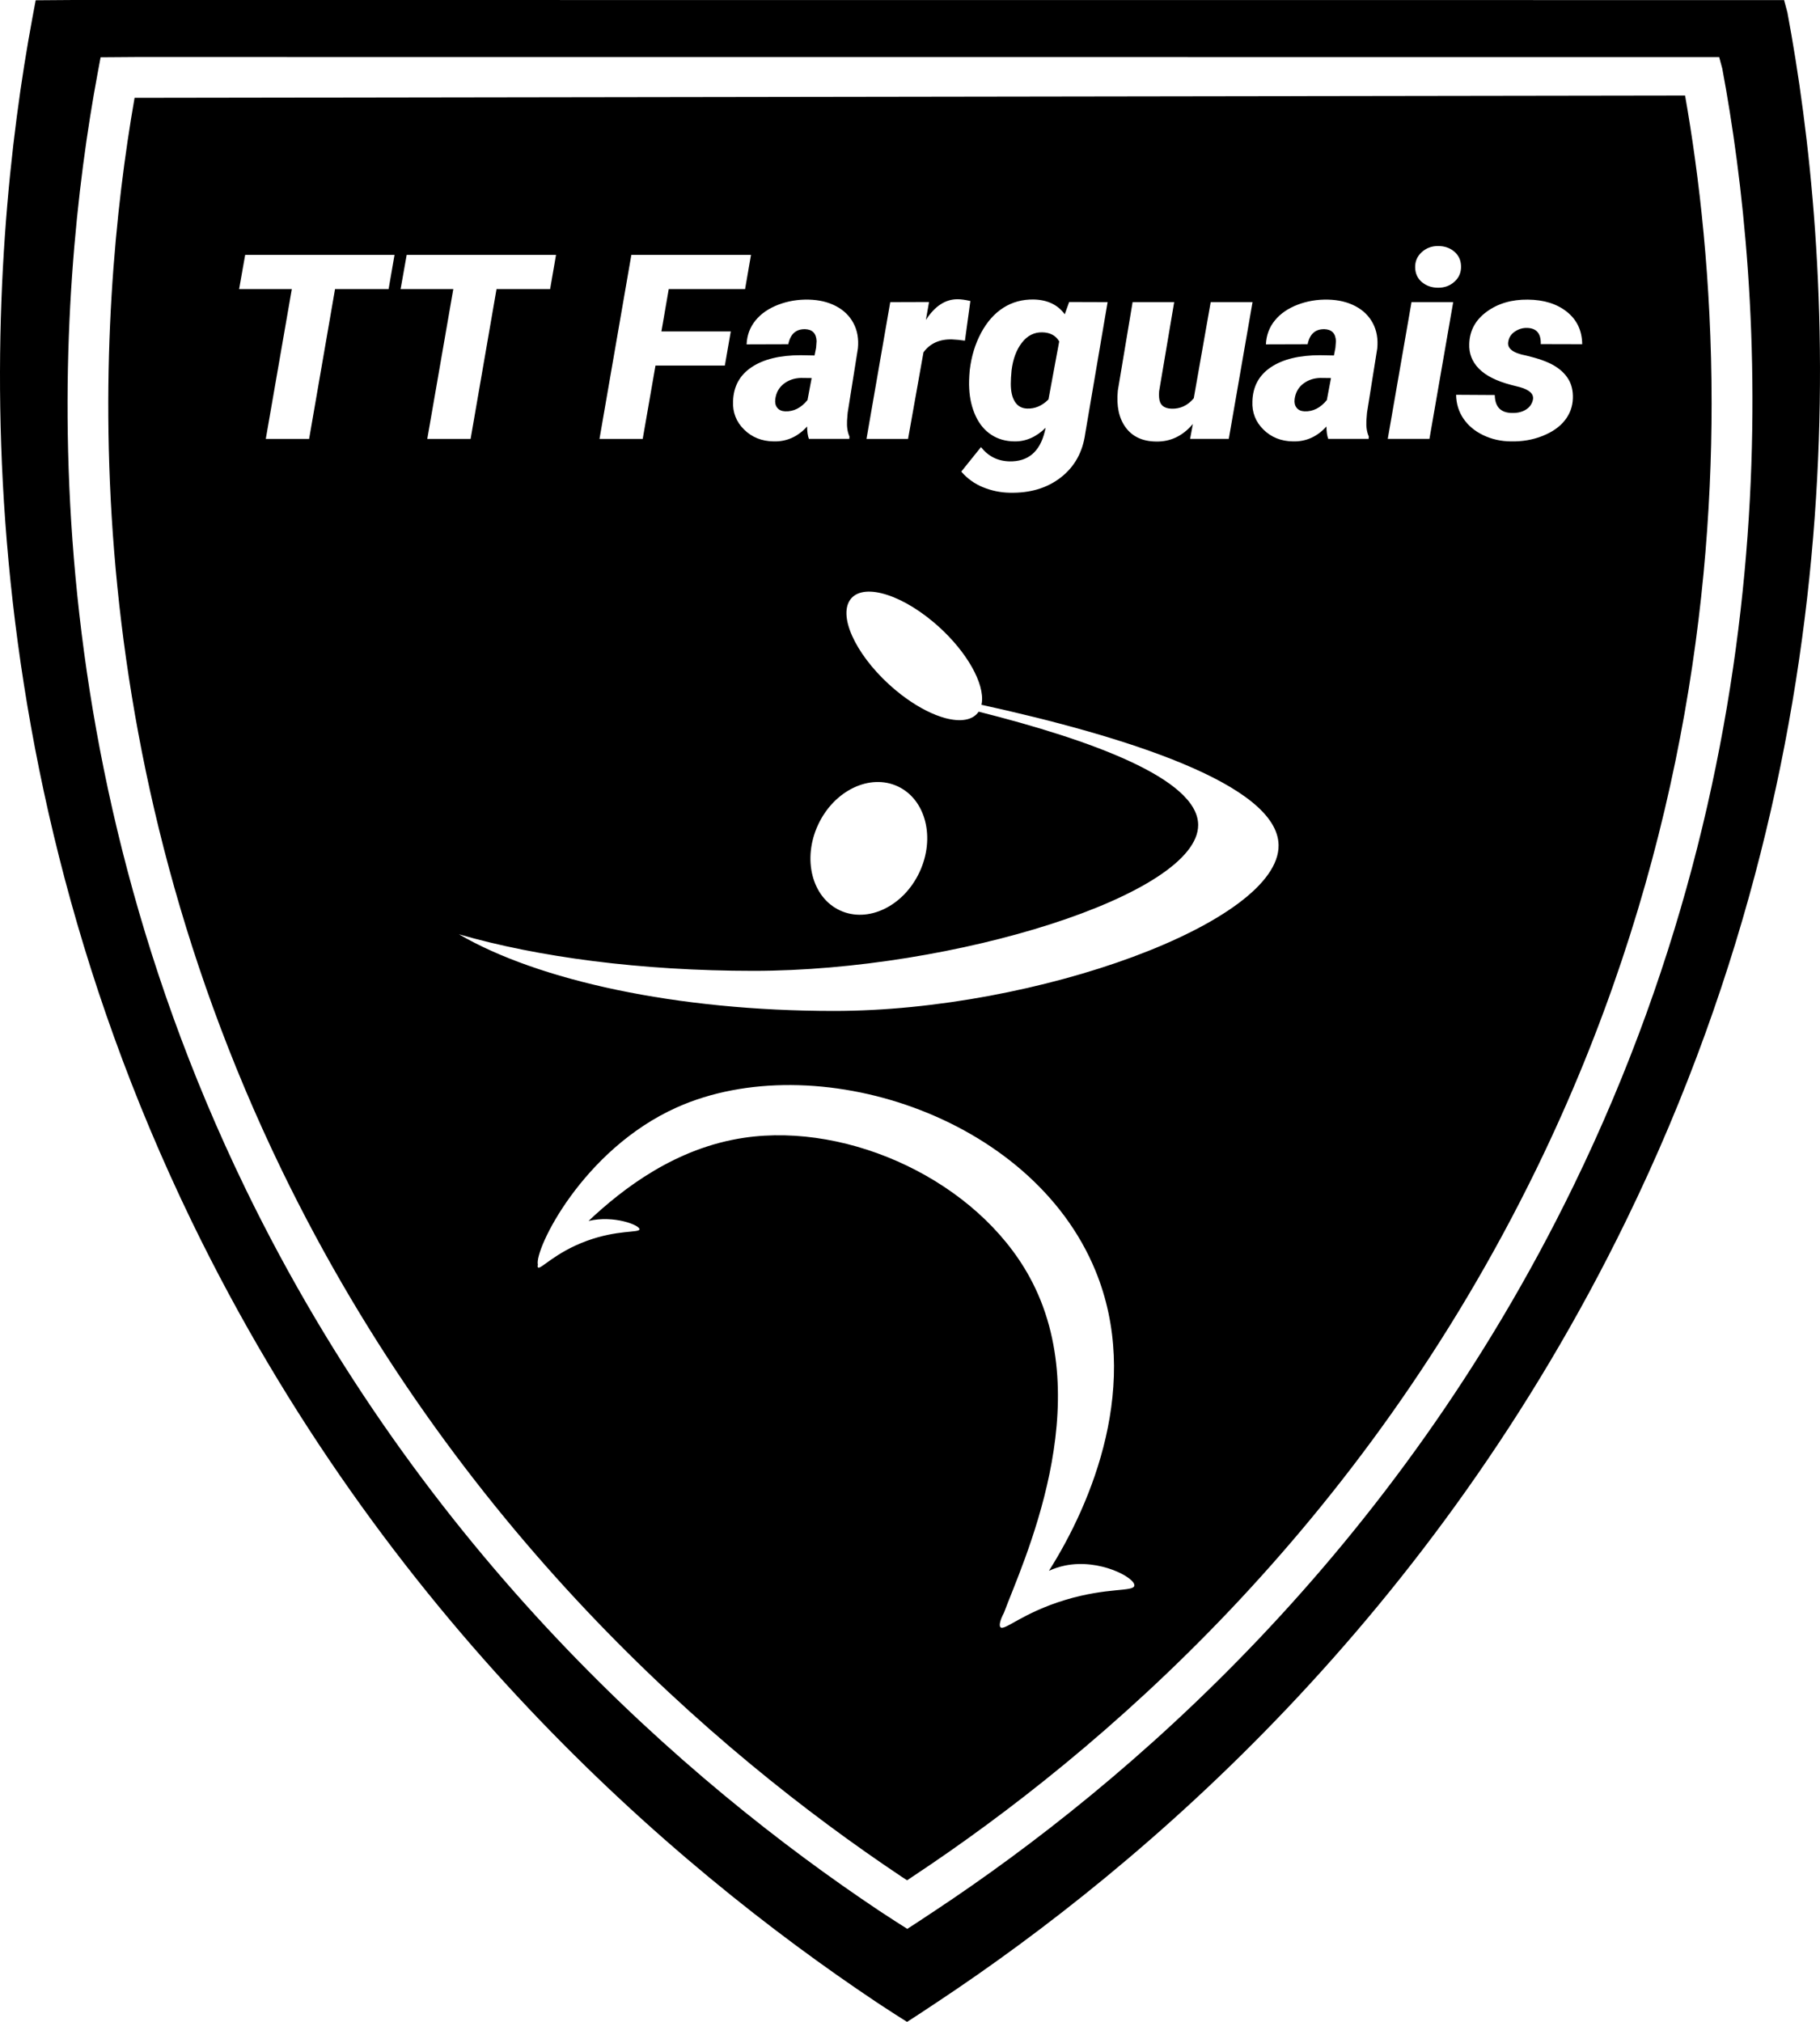 <?xml version="1.0" encoding="UTF-8"?>
<svg id="Calque_1" data-name="Calque 1" xmlns="http://www.w3.org/2000/svg" viewBox="0 0 853.48 948">
  <defs>
    <style>
      .cls-1 {
        fill: #000;
        stroke-width: 0px;
      }
    </style>
  </defs>
  <path class="cls-1" d="M375.59,177.21c-3.12.08-5.81,1-8.06,2.76-2.26,1.76-3.58,4.16-3.97,7.2-.2,1.62.1,2.96.92,4,.81,1.05,2.04,1.61,3.7,1.69,3.99.16,7.48-1.6,10.49-5.28l1.95-10.31-5.03-.06ZM375.59,177.21c-3.12.08-5.81,1-8.06,2.76-2.26,1.76-3.58,4.16-3.97,7.2-.2,1.62.1,2.96.92,4,.81,1.05,2.04,1.61,3.7,1.69,3.99.16,7.48-1.6,10.49-5.28l1.95-10.31-5.03-.06ZM375.59,177.21c-3.12.08-5.81,1-8.06,2.76-2.26,1.76-3.58,4.16-3.97,7.2-.2,1.62.1,2.96.92,4,.81,1.05,2.04,1.61,3.7,1.69,3.99.16,7.48-1.6,10.49-5.28l1.95-10.31-5.03-.06ZM488.76,155.82c-3.79-.07-6.97,1.53-9.53,4.83-2.57,3.3-4.2,7.64-4.86,13.01-.24,2.49-.36,4.58-.36,6.28,0,3.63.65,6.46,1.96,8.47,1.3,2.02,3.19,3.07,5.68,3.15,3.68.15,7.01-1.27,10.02-4.27l5.04-27.2c-1.58-2.76-4.23-4.19-7.95-4.27ZM375.59,177.21c-3.12.08-5.81,1-8.06,2.76-2.26,1.76-3.58,4.16-3.97,7.2-.2,1.62.1,2.96.92,4,.81,1.05,2.04,1.61,3.7,1.69,3.99.16,7.48-1.6,10.49-5.28l1.95-10.31-5.03-.06ZM488.76,155.82c-3.79-.07-6.97,1.53-9.53,4.83-2.57,3.3-4.2,7.64-4.86,13.01-.24,2.49-.36,4.58-.36,6.28,0,3.63.65,6.46,1.96,8.47,1.3,2.02,3.19,3.07,5.68,3.15,3.68.15,7.01-1.27,10.02-4.27l5.04-27.2c-1.58-2.76-4.23-4.19-7.95-4.27ZM375.59,177.21c-3.12.08-5.81,1-8.06,2.76-2.26,1.76-3.58,4.16-3.97,7.2-.2,1.62.1,2.96.92,4,.81,1.05,2.04,1.61,3.7,1.69,3.99.16,7.48-1.6,10.49-5.28l1.95-10.31-5.03-.06ZM488.76,155.82c-3.79-.07-6.97,1.53-9.53,4.83-2.57,3.3-4.2,7.64-4.86,13.01-.24,2.49-.36,4.58-.36,6.28,0,3.63.65,6.46,1.96,8.47,1.3,2.02,3.19,3.07,5.68,3.15,3.68.15,7.01-1.27,10.02-4.27l5.04-27.2c-1.58-2.76-4.23-4.19-7.95-4.27ZM619.13,177.21c-3.12.08-5.81,1-8.06,2.76s-3.58,4.16-3.97,7.2c-.2,1.62.11,2.96.92,4,.81,1.05,2.04,1.61,3.7,1.69,3.99.16,7.49-1.6,10.49-5.28l1.95-10.31-5.03-.06ZM375.59,177.21c-3.12.08-5.81,1-8.06,2.76-2.26,1.76-3.58,4.16-3.97,7.2-.2,1.62.1,2.96.92,4,.81,1.05,2.04,1.61,3.7,1.69,3.99.16,7.48-1.6,10.49-5.28l1.95-10.31-5.03-.06ZM488.76,155.82c-3.79-.07-6.97,1.53-9.53,4.83-2.57,3.3-4.2,7.64-4.86,13.01-.24,2.49-.36,4.58-.36,6.28,0,3.63.65,6.46,1.96,8.47,1.3,2.02,3.19,3.07,5.68,3.15,3.68.15,7.01-1.27,10.02-4.27l5.04-27.2c-1.58-2.76-4.23-4.19-7.95-4.27ZM619.13,177.21c-3.12.08-5.81,1-8.06,2.76s-3.58,4.16-3.97,7.2c-.2,1.62.11,2.96.92,4,.81,1.05,2.04,1.61,3.7,1.69,3.99.16,7.49-1.6,10.49-5.28l1.95-10.31-5.03-.06ZM375.59,177.21c-3.12.08-5.81,1-8.06,2.76-2.26,1.76-3.58,4.16-3.97,7.2-.2,1.62.1,2.96.92,4,.81,1.05,2.04,1.61,3.7,1.69,3.99.16,7.48-1.6,10.49-5.28l1.95-10.31-5.03-.06ZM488.76,155.82c-3.79-.07-6.97,1.53-9.53,4.83-2.57,3.3-4.2,7.64-4.86,13.01-.24,2.49-.36,4.58-.36,6.28,0,3.63.65,6.46,1.96,8.47,1.3,2.02,3.19,3.07,5.68,3.15,3.68.15,7.01-1.27,10.02-4.27l5.04-27.2c-1.58-2.76-4.23-4.19-7.95-4.27ZM619.13,177.21c-3.12.08-5.81,1-8.06,2.76s-3.58,4.16-3.97,7.2c-.2,1.62.11,2.96.92,4,.81,1.05,2.04,1.61,3.7,1.69,3.99.16,7.49-1.6,10.49-5.28l1.95-10.31-5.03-.06ZM375.59,177.21c-3.12.08-5.81,1-8.06,2.76-2.26,1.76-3.58,4.16-3.97,7.2-.2,1.62.1,2.96.92,4,.81,1.05,2.04,1.61,3.7,1.69,3.99.16,7.48-1.6,10.49-5.28l1.95-10.31-5.03-.06ZM488.76,155.82c-3.79-.07-6.97,1.53-9.53,4.83-2.57,3.3-4.2,7.64-4.86,13.01-.24,2.49-.36,4.58-.36,6.28,0,3.63.65,6.46,1.96,8.47,1.3,2.02,3.19,3.07,5.68,3.15,3.68.15,7.01-1.27,10.02-4.27l5.04-27.2c-1.58-2.76-4.23-4.19-7.95-4.27ZM619.13,177.21c-3.12.08-5.81,1-8.06,2.76s-3.58,4.16-3.97,7.2c-.2,1.62.11,2.96.92,4,.81,1.05,2.04,1.61,3.7,1.69,3.99.16,7.49-1.6,10.49-5.28l1.95-10.31-5.03-.06ZM375.59,177.21c-3.12.08-5.81,1-8.06,2.76-2.26,1.76-3.58,4.16-3.97,7.2-.2,1.62.1,2.96.92,4,.81,1.05,2.04,1.61,3.7,1.69,3.99.16,7.48-1.6,10.49-5.28l1.95-10.31-5.03-.06ZM488.76,155.82c-3.79-.07-6.97,1.53-9.53,4.83-2.57,3.3-4.2,7.64-4.86,13.01-.24,2.49-.36,4.58-.36,6.28,0,3.63.65,6.46,1.96,8.47,1.3,2.02,3.19,3.07,5.68,3.15,3.68.15,7.01-1.27,10.02-4.27l5.04-27.2c-1.58-2.76-4.23-4.19-7.95-4.27ZM619.13,177.21c-3.12.08-5.81,1-8.06,2.76s-3.58,4.16-3.97,7.2c-.2,1.62.11,2.96.92,4,.81,1.05,2.04,1.61,3.7,1.69,3.99.16,7.49-1.6,10.49-5.28l1.95-10.31-5.03-.06ZM488.76,155.82c-3.79-.07-6.97,1.53-9.53,4.83-2.57,3.3-4.2,7.64-4.86,13.01-.24,2.49-.36,4.58-.36,6.28,0,3.63.65,6.46,1.96,8.47,1.3,2.02,3.19,3.07,5.68,3.15,3.68.15,7.01-1.27,10.02-4.27l5.04-27.2c-1.58-2.76-4.23-4.19-7.95-4.27ZM375.59,177.21c-3.12.08-5.81,1-8.06,2.76-2.26,1.76-3.58,4.16-3.97,7.2-.2,1.62.1,2.96.92,4,.81,1.05,2.04,1.61,3.7,1.69,3.99.16,7.48-1.6,10.49-5.28l1.95-10.31-5.03-.06ZM619.13,177.21c-3.12.08-5.81,1-8.06,2.76s-3.58,4.16-3.97,7.2c-.2,1.62.11,2.96.92,4,.81,1.05,2.04,1.61,3.7,1.69,3.99.16,7.49-1.6,10.49-5.28l1.95-10.31-5.03-.06ZM375.59,177.21c-3.12.08-5.81,1-8.06,2.76-2.26,1.76-3.58,4.16-3.97,7.2-.2,1.62.1,2.96.92,4,.81,1.05,2.04,1.61,3.7,1.69,3.99.16,7.48-1.6,10.49-5.28l1.95-10.31-5.03-.06ZM488.76,155.82c-3.79-.07-6.97,1.53-9.53,4.83-2.57,3.3-4.2,7.64-4.86,13.01-.24,2.49-.36,4.58-.36,6.28,0,3.63.65,6.46,1.96,8.47,1.3,2.02,3.19,3.07,5.68,3.15,3.68.15,7.01-1.27,10.02-4.27l5.04-27.2c-1.58-2.76-4.23-4.19-7.95-4.27ZM619.13,177.21c-3.12.08-5.81,1-8.06,2.76s-3.58,4.16-3.97,7.2c-.2,1.62.11,2.96.92,4,.81,1.05,2.04,1.61,3.7,1.69,3.99.16,7.49-1.6,10.49-5.28l1.95-10.31-5.03-.06ZM488.76,155.82c-3.79-.07-6.97,1.53-9.53,4.83-2.57,3.3-4.2,7.64-4.86,13.01-.24,2.49-.36,4.58-.36,6.28,0,3.63.65,6.46,1.96,8.47,1.3,2.02,3.19,3.07,5.68,3.15,3.68.15,7.01-1.27,10.02-4.27l5.04-27.2c-1.58-2.76-4.23-4.19-7.95-4.27ZM375.59,177.21c-3.12.08-5.81,1-8.06,2.76-2.26,1.76-3.58,4.16-3.97,7.2-.2,1.62.1,2.96.92,4,.81,1.05,2.04,1.61,3.7,1.69,3.99.16,7.48-1.6,10.49-5.28l1.95-10.31-5.03-.06ZM619.13,177.21c-3.12.08-5.81,1-8.06,2.76s-3.58,4.16-3.97,7.2c-.2,1.62.11,2.96.92,4,.81,1.05,2.04,1.61,3.7,1.69,3.99.16,7.49-1.6,10.49-5.28l1.95-10.31-5.03-.06ZM838.19,5.81l-1.55-5.77-802.18-.04-17.73.13-1.56,8.37C-5.4,119.17-23.04,339.65,90,572.87c89.88,185.19,224.12,301.14,321,365.86l2.71,1.78c2.05,1.35,4.07,2.68,6.06,3.94l5.6,3.55,5.56-3.61c2.8-1.82,5.66-3.71,8.61-5.7,48.69-32.27,106.82-77.41,164.12-137.78,57.29-60.37,113.77-135.96,159.14-229.13,113.9-233.88,96.12-454.99,75.39-565.97ZM590.52,768.21c-53.04,55.89-106.85,97.68-151.93,127.55-2.73,1.84-5.38,3.59-7.97,5.27l-5.15,3.35-5.18-3.29c-1.84-1.17-3.71-2.4-5.61-3.65l-2.51-1.64c-89.69-59.92-213.96-167.26-297.17-338.71C10.35,341.19,26.68,137.08,45.73,34.62l1.44-7.75,16.41-.12,742.63.04,1.44,5.34c19.19,102.75,35.65,307.43-69.8,523.95-42,86.26-94.28,156.24-147.33,212.13ZM63.11,45.87c-17.94,102.44-30.6,297.21,69.08,502.88,81.34,167.58,202.88,272.55,290.5,331.1l2.48,1.62c.07.04.13.09.21.14.85-.57,1.72-1.15,2.59-1.74,88.23-58.46,210.58-163.53,292.7-332.15,63.95-131.3,81.98-257.63,81.98-358.6,0-57.63-5.87-107-12.44-144.33l-727.1,1.08ZM524.2,183.14l6.93-41.48h19.5l-7.06,41.77c-.11,1.15-.11,2.19,0,3.14.28,3.24,2.2,4.93,5.75,5.05,4.11.15,7.61-1.47,10.49-4.87l7.94-45.09h19.62l-11.14,64.12h-18.14l1.31-7c-4.78,5.65-10.55,8.4-17.31,8.24-6.27-.08-11.01-2.27-14.19-6.58-3.18-4.3-4.41-10.07-3.7-17.3ZM470.51,144.3c4.19-2.67,8.93-3.96,14.23-3.88,6.44.15,11.29,2.46,14.57,6.93l2.07-5.75,18.02.06-10.49,61.63c-1.19,8.69-4.99,15.54-11.43,20.56-6.45,5.02-14.47,7.41-24.06,7.17-4.27-.08-8.4-.93-12.39-2.55s-7.4-4.07-10.25-7.35l9.24-11.49c3.44,4.34,7.9,6.58,13.4,6.69,8.65.16,14.14-4.44,16.47-13.8l.47-1.96c-4.42,4.35-9.3,6.48-14.63,6.4-4.11-.04-7.73-1.07-10.85-3.11-3.12-2.03-5.57-4.97-7.35-8.8-1.77-3.83-2.78-8.1-3.02-12.8-.15-2.37-.07-5.25.24-8.65.75-6.44,2.52-12.26,5.3-17.48,2.79-5.21,6.27-9.15,10.46-11.82ZM417.48,141.66l18.19-.06-1.48,8.42c4.18-6.48,9.12-9.72,14.82-9.72,1.61,0,3.63.27,6.04.83l-2.55,18.6c-2.09-.31-4.11-.51-6.04-.59-5.85-.16-10.31,1.86-13.4,6.05l-7.23,40.59h-19.49l11.14-64.12ZM364.95,142.88c4.49-1.72,9.25-2.52,14.31-2.4,4.86.12,9.12,1.13,12.77,3.05,3.65,1.91,6.39,4.58,8.2,8,1.82,3.41,2.52,7.35,2.08,11.82l-4.8,30.16-.29,3.68c-.16,2.92.21,5.41,1.12,7.46l-.06,1.13h-18.96c-.55-1.54-.83-3.48-.83-5.81-4.38,4.82-9.62,7.15-15.7,6.99-5.57-.08-10.19-1.93-13.87-5.57-3.67-3.63-5.39-8.04-5.16-13.21.2-6.95,3.11-12.3,8.72-16.03,5.6-3.74,13.27-5.6,22.99-5.6l6.51.12.72-3.62.23-3.14c-.16-3.59-1.95-5.45-5.39-5.57-4.27-.08-6.89,2.27-7.88,7.05l-19.55.06c.19-4.3,1.6-8.05,4.2-11.23,2.61-3.18,6.16-5.62,10.64-7.34ZM421.02,368.71c13.13,6.14,17.69,24.13,10.19,40.18-7.5,16.05-24.23,24.09-37.36,17.95-13.13-6.14-17.69-24.12-10.19-40.18,7.5-16.05,24.23-24.08,37.36-17.95ZM296.07,119.5h56.11l-2.78,16.06h-35.8l-3.43,19.85h32.53l-2.79,16h-32.53l-5.98,34.37h-20.27l14.94-86.28ZM182.23,135.56h-25.12l-12.15,70.22h-20.32l12.2-70.22h-24.71l2.84-16.06h70.04l-2.78,16.06ZM187.86,135.56l2.85-16.06h70.04l-2.78,16.06h-25.13l-12.15,70.22h-20.32l12.2-70.22h-24.71ZM499.42,750.19c-20.07,6.09-28.58,14.74-30.29,12.73-.72-.85-.1-3.42,1.66-6.71,8.35-22.6,44.53-98.26,11.97-157.55-24.61-44.83-84.23-72.49-133.74-65.21-32.03,4.72-56.62,23.59-73.02,39,12.11-2.8,24.01,2.04,23.91,3.92-.09,1.73-10.3.13-24.79,5.45-14.91,5.47-21.69,13.62-22.82,12.43-.19-.2-.21-.64-.06-1.27-1.79-6.93,20.93-54,65.23-73.79,64.28-28.73,166.11,3.46,196.19,76.48,21.78,52.85-1.53,108.91-21.76,140.82,2.34-1.05,4.84-1.9,7.46-2.44,16.36-3.4,33.08,5.77,32.59,9.39-.41,3.01-12.57.69-32.53,6.75ZM391.05,474c-73.89,0-138.8-14.34-175.84-35.95,36.79,10.66,85.15,17.15,138.13,17.15,93.98,0,208.57-35.71,208.53-68.39-.03-21.74-50.8-40.01-102.94-53.13-2.72,4.06-8.47,4.93-15.63,3.02-1.38-.37-2.81-.85-4.29-1.42-5.94-2.32-12.56-6.29-19.07-11.72-16.88-14.1-26.62-32.7-21.76-41.55,4.86-8.85,22.48-4.59,39.36,9.5,14.04,11.72,23.14,26.56,23.01,36.31-.01.93-.1,1.81-.29,2.63,66.91,14.68,138.85,37.22,139.32,65.76.61,36.11-113.22,77.79-208.53,77.79ZM645.86,163.35l-4.81,30.16-.29,3.68c-.16,2.92.21,5.41,1.13,7.46l-.07,1.13h-18.96c-.55-1.54-.83-3.48-.83-5.81-4.38,4.82-9.62,7.15-15.7,6.99-5.57-.08-10.19-1.93-13.87-5.57-3.67-3.63-5.39-8.04-5.15-13.21.19-6.95,3.1-12.3,8.71-16.03,5.61-3.74,13.27-5.6,22.99-5.6l6.52.12.71-3.62.24-3.14c-.16-3.59-1.96-5.45-5.4-5.57-4.26-.08-6.89,2.27-7.88,7.05l-19.55.06c.19-4.3,1.6-8.05,4.21-11.23,2.6-3.18,6.15-5.62,10.63-7.34,4.49-1.72,9.25-2.52,14.31-2.4,4.86.12,9.12,1.13,12.77,3.05,3.65,1.91,6.39,4.58,8.21,8,1.81,3.41,2.51,7.35,2.08,11.82ZM670.33,205.78h-19.55l11.14-64.12h19.55l-11.14,64.12ZM674.42,134.91c-2.96,0-5.48-.87-7.56-2.58-2.07-1.72-3.14-4-3.23-6.84-.08-2.89.94-5.3,3.06-7.24,2.11-1.93,4.67-2.9,7.67-2.9s5.58.87,7.61,2.61c2.04,1.74,3.1,4.01,3.18,6.81.08,2.93-.93,5.35-3.03,7.26-2.09,1.92-4.66,2.88-7.7,2.88ZM715.84,153.75c-1.98,0-3.81.58-5.51,1.75-1.7,1.16-2.71,2.71-3.03,4.65-.67,3.2,2.16,5.39,8.48,6.58,5.49,1.3,9.74,2.81,12.74,4.53,3,1.72,5.29,3.84,6.87,6.37,1.58,2.53,2.32,5.57,2.2,9.13-.12,3.87-1.38,7.32-3.8,10.37-2.4,3.04-5.89,5.47-10.45,7.28-4.56,1.82-9.52,2.67-14.85,2.55-4.62-.04-8.92-1.01-12.89-2.9-3.97-1.9-7.07-4.48-9.3-7.74-2.23-3.25-3.39-7-3.47-11.22l18.14.11c.08,5.69,2.92,8.5,8.53,8.42,2.41,0,4.46-.54,6.16-1.63,1.7-1.09,2.77-2.62,3.2-4.59.51-2.61-1.5-4.57-6.04-5.87l-4.21-1.07c-6.87-1.81-11.91-4.36-15.11-7.64-3.2-3.28-4.7-7.17-4.5-11.67.2-6.17,2.93-11.17,8.2-15.02,5.28-3.86,11.7-5.74,19.29-5.66,7.55.08,13.66,1.99,18.34,5.75,4.68,3.75,7.06,8.8,7.14,15.16l-19.44-.05c.16-5.06-2.07-7.59-6.69-7.59ZM611.07,179.97c-2.25,1.76-3.58,4.16-3.97,7.2-.2,1.62.11,2.96.92,4,.81,1.05,2.04,1.61,3.7,1.69,3.99.16,7.49-1.6,10.49-5.28l1.95-10.31-5.03-.06c-3.12.08-5.81,1-8.06,2.76ZM481.65,191.56c3.68.15,7.01-1.27,10.02-4.27l5.04-27.2c-1.58-2.76-4.23-4.19-7.95-4.27-3.79-.07-6.97,1.53-9.53,4.83-2.57,3.3-4.2,7.64-4.86,13.01-.24,2.49-.36,4.58-.36,6.28,0,3.63.65,6.46,1.96,8.47,1.3,2.02,3.19,3.07,5.68,3.15ZM367.53,179.97c-2.26,1.76-3.58,4.16-3.97,7.2-.2,1.62.1,2.96.92,4,.81,1.05,2.04,1.61,3.7,1.69,3.99.16,7.48-1.6,10.49-5.28l1.95-10.31-5.03-.06c-3.12.08-5.81,1-8.06,2.76ZM619.13,177.21c-3.12.08-5.81,1-8.06,2.76s-3.58,4.16-3.97,7.2c-.2,1.62.11,2.96.92,4,.81,1.05,2.04,1.61,3.7,1.69,3.99.16,7.49-1.6,10.49-5.28l1.95-10.31-5.03-.06ZM375.59,177.21c-3.12.08-5.81,1-8.06,2.76-2.26,1.76-3.58,4.16-3.97,7.2-.2,1.62.1,2.96.92,4,.81,1.05,2.04,1.61,3.7,1.69,3.99.16,7.48-1.6,10.49-5.28l1.95-10.31-5.03-.06ZM488.76,155.82c-3.79-.07-6.97,1.53-9.53,4.83-2.57,3.3-4.2,7.64-4.86,13.01-.24,2.49-.36,4.58-.36,6.28,0,3.63.65,6.46,1.96,8.47,1.3,2.02,3.19,3.07,5.68,3.15,3.68.15,7.01-1.27,10.02-4.27l5.04-27.2c-1.58-2.76-4.23-4.19-7.95-4.27ZM619.13,177.21c-3.12.08-5.81,1-8.06,2.76s-3.58,4.16-3.97,7.2c-.2,1.62.11,2.96.92,4,.81,1.05,2.04,1.61,3.7,1.69,3.99.16,7.49-1.6,10.49-5.28l1.95-10.31-5.03-.06ZM488.76,155.82c-3.79-.07-6.97,1.53-9.53,4.83-2.57,3.3-4.2,7.64-4.86,13.01-.24,2.49-.36,4.58-.36,6.28,0,3.63.65,6.46,1.96,8.47,1.3,2.02,3.19,3.07,5.68,3.15,3.68.15,7.01-1.27,10.02-4.27l5.04-27.2c-1.58-2.76-4.23-4.19-7.95-4.27ZM375.59,177.21c-3.12.08-5.81,1-8.06,2.76-2.26,1.76-3.58,4.16-3.97,7.2-.2,1.62.1,2.96.92,4,.81,1.05,2.04,1.61,3.7,1.69,3.99.16,7.48-1.6,10.49-5.28l1.95-10.31-5.03-.06ZM619.13,177.21c-3.12.08-5.81,1-8.06,2.76s-3.58,4.16-3.97,7.2c-.2,1.62.11,2.96.92,4,.81,1.05,2.04,1.61,3.7,1.69,3.99.16,7.49-1.6,10.49-5.28l1.95-10.31-5.03-.06ZM488.76,155.82c-3.79-.07-6.97,1.53-9.53,4.83-2.57,3.3-4.2,7.64-4.86,13.01-.24,2.49-.36,4.58-.36,6.28,0,3.63.65,6.46,1.96,8.47,1.3,2.02,3.19,3.07,5.68,3.15,3.68.15,7.01-1.27,10.02-4.27l5.04-27.2c-1.58-2.76-4.23-4.19-7.95-4.27ZM375.59,177.21c-3.12.08-5.81,1-8.06,2.76-2.26,1.76-3.58,4.16-3.97,7.2-.2,1.62.1,2.96.92,4,.81,1.05,2.04,1.61,3.7,1.69,3.99.16,7.48-1.6,10.49-5.28l1.95-10.31-5.03-.06ZM619.13,177.21c-3.12.08-5.81,1-8.06,2.76s-3.58,4.16-3.97,7.2c-.2,1.62.11,2.96.92,4,.81,1.05,2.04,1.61,3.7,1.69,3.99.16,7.49-1.6,10.49-5.28l1.95-10.31-5.03-.06ZM488.76,155.82c-3.79-.07-6.97,1.53-9.53,4.83-2.57,3.3-4.2,7.64-4.86,13.01-.24,2.49-.36,4.58-.36,6.28,0,3.63.65,6.46,1.96,8.47,1.3,2.02,3.19,3.07,5.68,3.15,3.68.15,7.01-1.27,10.02-4.27l5.04-27.2c-1.58-2.76-4.23-4.19-7.95-4.27ZM375.59,177.21c-3.12.08-5.81,1-8.06,2.76-2.26,1.76-3.58,4.16-3.97,7.2-.2,1.62.1,2.96.92,4,.81,1.05,2.04,1.61,3.7,1.69,3.99.16,7.48-1.6,10.49-5.28l1.95-10.31-5.03-.06ZM619.13,177.21c-3.12.08-5.81,1-8.06,2.76s-3.58,4.16-3.97,7.2c-.2,1.62.11,2.96.92,4,.81,1.05,2.04,1.61,3.7,1.69,3.99.16,7.49-1.6,10.49-5.28l1.95-10.31-5.03-.06ZM488.76,155.82c-3.79-.07-6.97,1.53-9.53,4.83-2.57,3.3-4.2,7.64-4.86,13.01-.24,2.49-.36,4.58-.36,6.28,0,3.63.65,6.46,1.96,8.47,1.3,2.02,3.19,3.07,5.68,3.15,3.68.15,7.01-1.27,10.02-4.27l5.04-27.2c-1.58-2.76-4.23-4.19-7.95-4.27ZM375.59,177.21c-3.12.08-5.81,1-8.06,2.76-2.26,1.76-3.58,4.16-3.97,7.2-.2,1.62.1,2.96.92,4,.81,1.05,2.04,1.61,3.7,1.69,3.99.16,7.48-1.6,10.49-5.28l1.95-10.31-5.03-.06ZM619.13,177.21c-3.12.08-5.81,1-8.06,2.76s-3.58,4.16-3.97,7.2c-.2,1.62.11,2.96.92,4,.81,1.05,2.04,1.61,3.7,1.69,3.99.16,7.49-1.6,10.49-5.28l1.95-10.31-5.03-.06ZM488.76,155.82c-3.79-.07-6.97,1.53-9.53,4.83-2.57,3.3-4.2,7.64-4.86,13.01-.24,2.49-.36,4.58-.36,6.28,0,3.63.65,6.46,1.96,8.47,1.3,2.02,3.19,3.07,5.68,3.15,3.68.15,7.01-1.27,10.02-4.27l5.04-27.2c-1.58-2.76-4.23-4.19-7.95-4.27ZM375.59,177.21c-3.12.08-5.81,1-8.06,2.76-2.26,1.76-3.58,4.16-3.97,7.2-.2,1.62.1,2.96.92,4,.81,1.05,2.04,1.61,3.7,1.69,3.99.16,7.48-1.6,10.49-5.28l1.95-10.31-5.03-.06ZM619.13,177.21c-3.12.08-5.81,1-8.06,2.76s-3.58,4.16-3.97,7.2c-.2,1.62.11,2.96.92,4,.81,1.05,2.04,1.61,3.7,1.69,3.99.16,7.49-1.6,10.49-5.28l1.95-10.31-5.03-.06ZM488.76,155.82c-3.79-.07-6.97,1.53-9.53,4.83-2.57,3.3-4.2,7.64-4.86,13.01-.24,2.49-.36,4.58-.36,6.28,0,3.63.65,6.46,1.96,8.47,1.3,2.02,3.19,3.07,5.68,3.15,3.68.15,7.01-1.27,10.02-4.27l5.04-27.2c-1.58-2.76-4.23-4.19-7.95-4.27ZM375.59,177.21c-3.12.08-5.81,1-8.06,2.76-2.26,1.76-3.58,4.16-3.97,7.2-.2,1.62.1,2.96.92,4,.81,1.05,2.04,1.61,3.7,1.69,3.99.16,7.48-1.6,10.49-5.28l1.95-10.31-5.03-.06ZM619.13,177.21c-3.12.08-5.81,1-8.06,2.76s-3.58,4.16-3.97,7.2c-.2,1.62.11,2.96.92,4,.81,1.05,2.04,1.61,3.7,1.69,3.99.16,7.49-1.6,10.49-5.28l1.95-10.31-5.03-.06ZM488.76,155.82c-3.79-.07-6.97,1.53-9.53,4.83-2.57,3.3-4.2,7.64-4.86,13.01-.24,2.49-.36,4.58-.36,6.28,0,3.63.65,6.46,1.96,8.47,1.3,2.02,3.19,3.07,5.68,3.15,3.68.15,7.01-1.27,10.02-4.27l5.04-27.2c-1.58-2.76-4.23-4.19-7.95-4.27ZM375.59,177.21c-3.12.08-5.81,1-8.06,2.76-2.26,1.76-3.58,4.16-3.97,7.2-.2,1.62.1,2.96.92,4,.81,1.05,2.04,1.61,3.7,1.69,3.99.16,7.48-1.6,10.49-5.28l1.95-10.31-5.03-.06ZM488.76,155.82c-3.79-.07-6.97,1.53-9.53,4.83-2.57,3.3-4.2,7.64-4.86,13.01-.24,2.49-.36,4.58-.36,6.28,0,3.63.65,6.46,1.96,8.47,1.3,2.02,3.19,3.07,5.68,3.15,3.68.15,7.01-1.27,10.02-4.27l5.04-27.2c-1.58-2.76-4.23-4.19-7.95-4.27ZM375.59,177.21c-3.12.08-5.81,1-8.06,2.76-2.26,1.76-3.58,4.16-3.97,7.2-.2,1.62.1,2.96.92,4,.81,1.05,2.04,1.61,3.7,1.69,3.99.16,7.48-1.6,10.49-5.28l1.95-10.31-5.03-.06ZM488.76,155.82c-3.79-.07-6.97,1.53-9.53,4.83-2.57,3.3-4.2,7.64-4.86,13.01-.24,2.49-.36,4.58-.36,6.28,0,3.63.65,6.46,1.96,8.47,1.3,2.02,3.19,3.07,5.68,3.15,3.68.15,7.01-1.27,10.02-4.27l5.04-27.2c-1.58-2.76-4.23-4.19-7.95-4.27ZM375.59,177.21c-3.12.08-5.81,1-8.06,2.76-2.26,1.76-3.58,4.16-3.97,7.2-.2,1.62.1,2.96.92,4,.81,1.05,2.04,1.61,3.7,1.69,3.99.16,7.48-1.6,10.49-5.28l1.95-10.31-5.03-.06ZM375.59,177.21c-3.12.08-5.81,1-8.06,2.76-2.26,1.76-3.58,4.16-3.97,7.2-.2,1.62.1,2.96.92,4,.81,1.05,2.04,1.61,3.7,1.69,3.99.16,7.48-1.6,10.49-5.28l1.95-10.31-5.03-.06ZM375.59,177.21c-3.12.08-5.81,1-8.06,2.76-2.26,1.76-3.58,4.16-3.97,7.2-.2,1.62.1,2.96.92,4,.81,1.05,2.04,1.61,3.7,1.69,3.99.16,7.48-1.6,10.49-5.28l1.95-10.31-5.03-.06Z"/>
</svg>